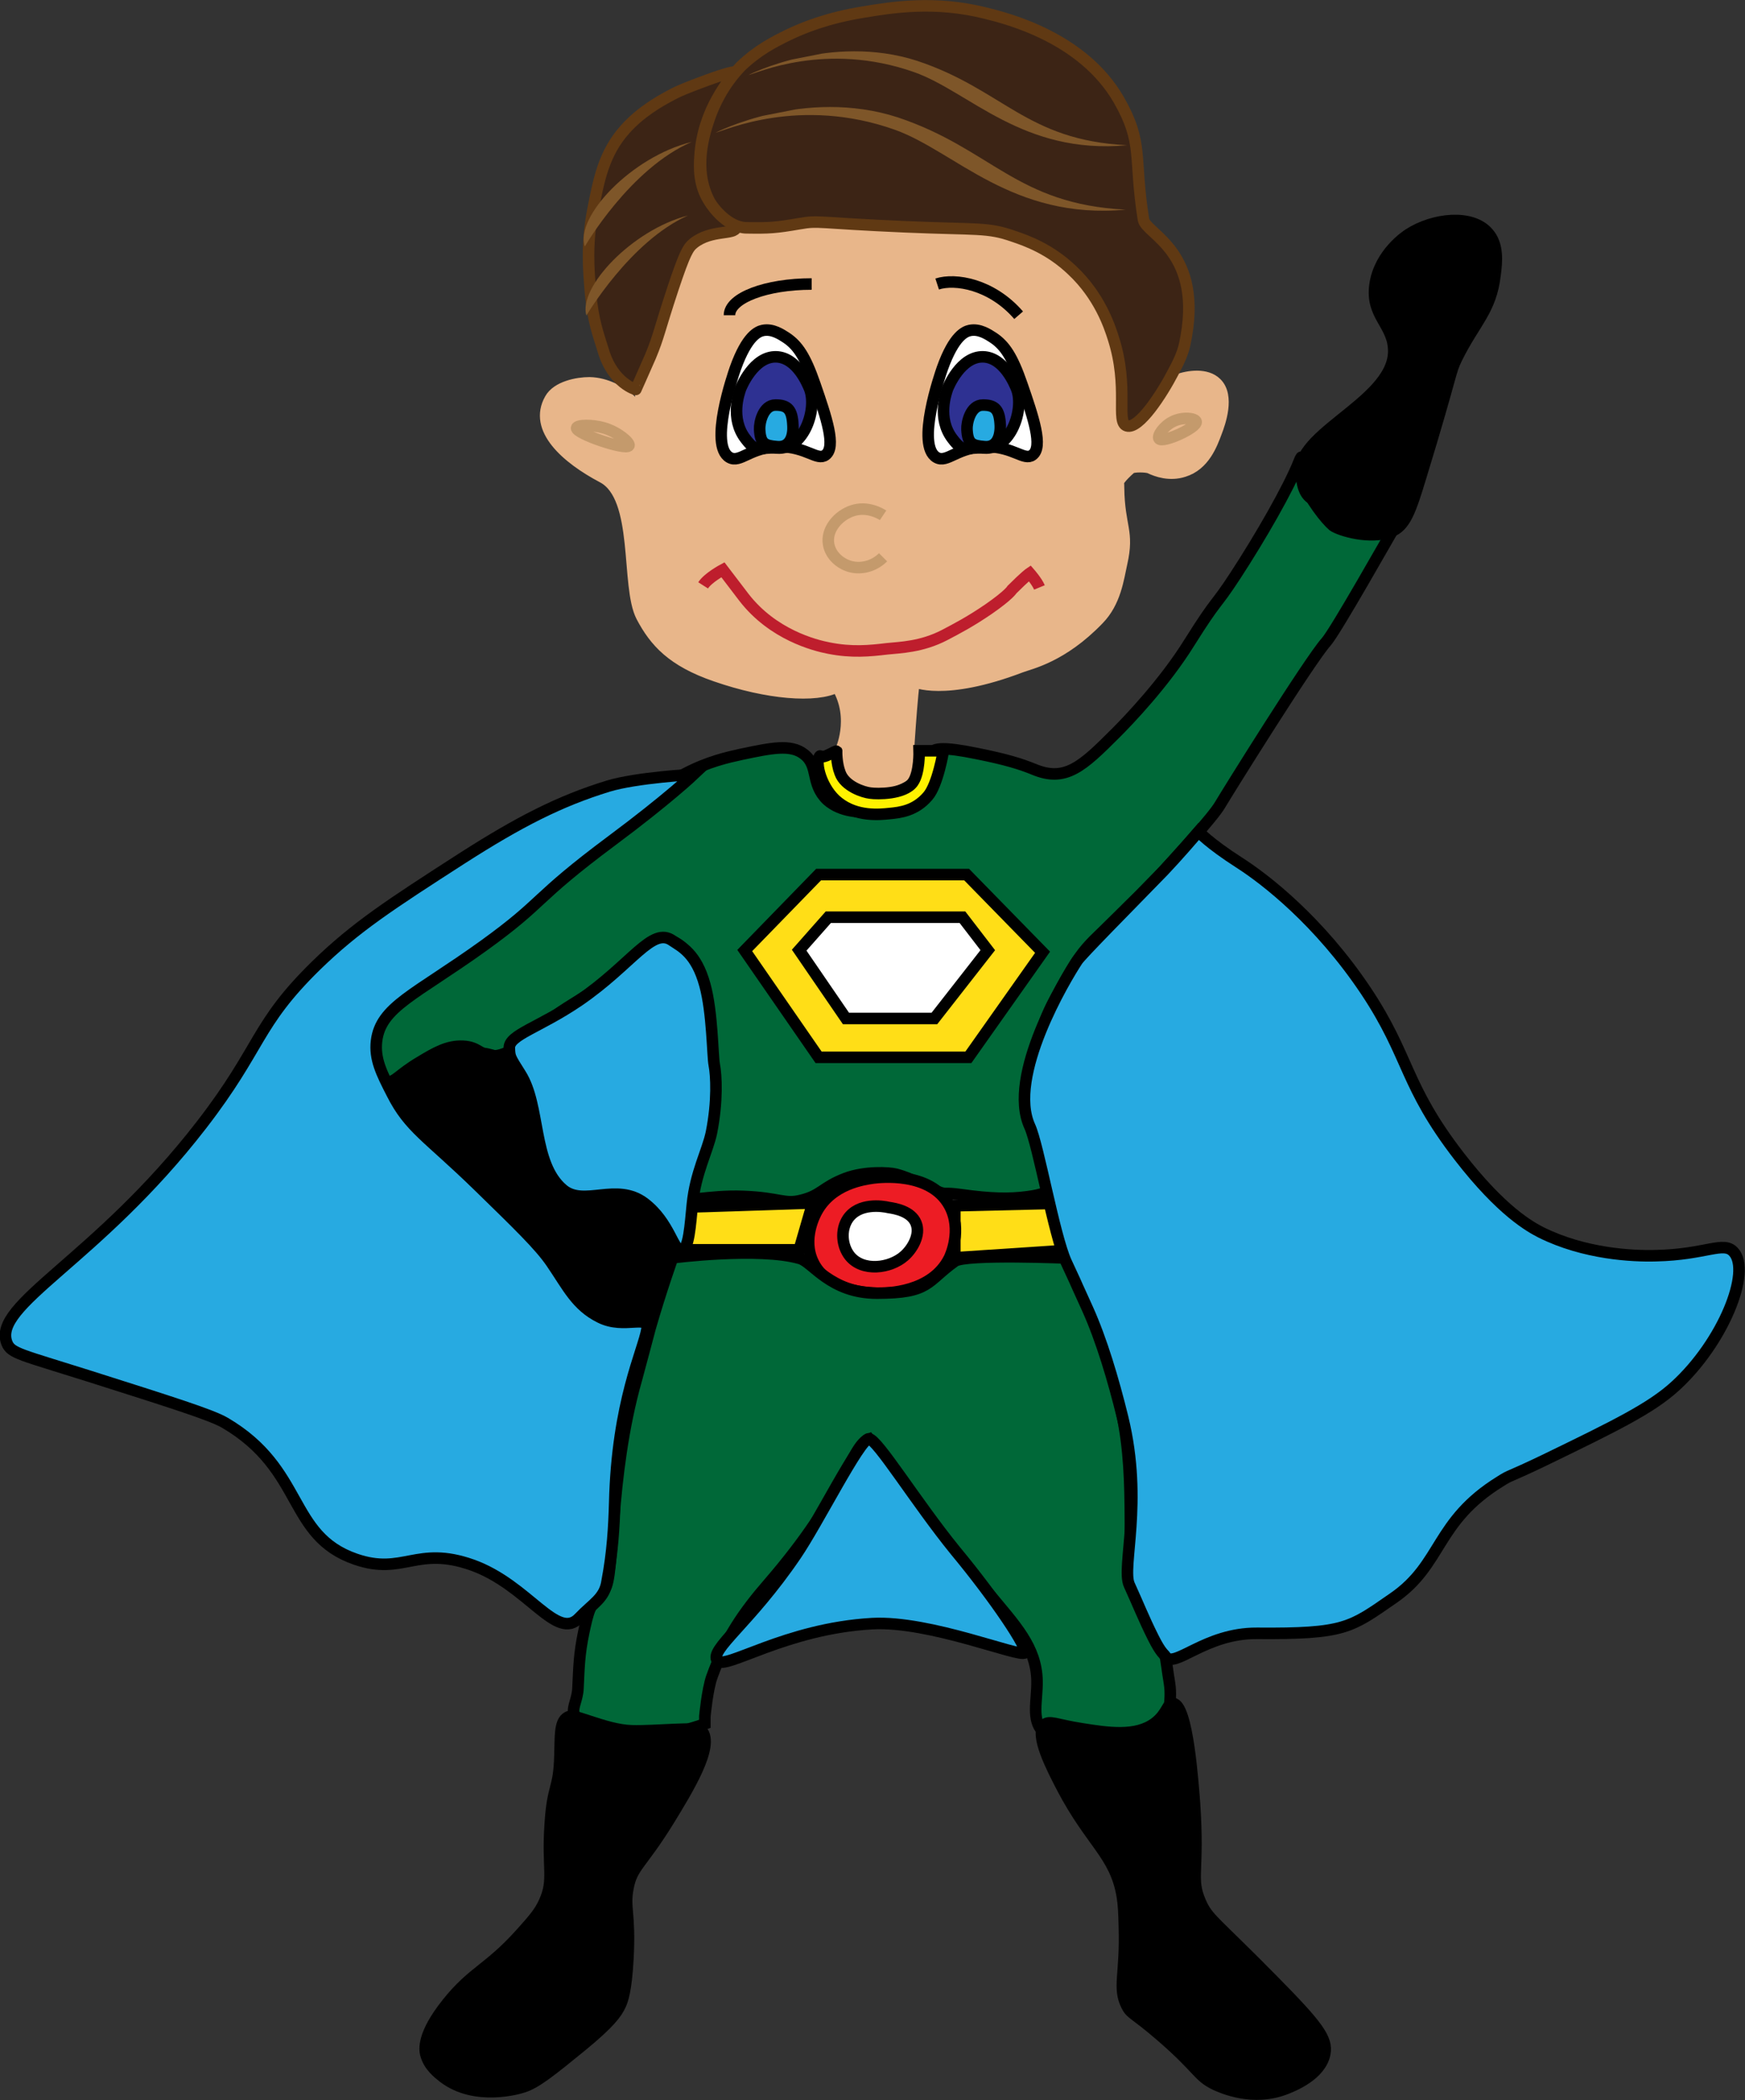 <?xml version="1.0" encoding="utf-8"?>
<!-- Generator: Adobe Illustrator 18.1.0, SVG Export Plug-In . SVG Version: 6.00 Build 0)  -->
<!DOCTYPE svg PUBLIC "-//W3C//DTD SVG 1.1//EN" "http://www.w3.org/Graphics/SVG/1.1/DTD/svg11.dtd">
<svg version="1.1" id="Layer_1" xmlns="http://www.w3.org/2000/svg" xmlns:xlink="http://www.w3.org/1999/xlink" x="0px" y="0px"
	 viewBox="0 0 503.3 605.6" enable-background="new 0 0 503.3 605.6" xml:space="preserve">
<rect x="0" y="0" width="503.3" height="605.6" fill="#333333" stroke="none"/>
<symbol  id="Brown_Hair_1" viewBox="-8.1 -3.4 16.2 6.8">
	<g>
		<path fill="#7E5629" d="M-8.1,2.5c0,0,10.4-0.9,16.2-5.9C3.6,2-5.5,4.9-8.1,2.5z"/>
	</g>
</symbol>
<symbol  id="Brown_Hair_4" viewBox="-11.3 -7.7 22.7 15.4">
	<path fill="#7E5629" d="M-11.3,7c0,0,5.6,2.6,10.6-1.9c5-4.6,5.8-10.2,12-12.7C4.7-6.5,2.2,0.9-1,4C-6.1,8.9-10.8,7-11.3,7z"/>
</symbol>
<g>
	<path fill="#006838" stroke="#000000" stroke-width="3.326" stroke-miterlimit="10" d="M231.9,217.5c-3.8-3-9.4-1.8-18,0
		c-4.1,0.9-9.6,2.1-16.3,5.6c-10,5.3-14.9,11.3-24.1,18.5c-12.9,10-22.6,21.7-35.4,31.4c-0.2,0.1-10.8,5.7-22.4,15.2
		c-3.3,2.7-6.8,5.7-7.9,10.7c-1.2,5.4,0.7,12,3.9,12.9c2.1,0.6,3.2-1.9,9.5-5.6c4.3-2.6,7.9-4.7,12.3-4.5c4.5,0.2,4.9,2.6,8.4,2.8
		c6.5,0.3,14.9-9.4,19.8-12.7c4.5-3.1,10.2-5.8,17.3-12.5c3.5-3.3,5.2-4.2,6.7-5.6c3-2.6,8.4-5.8,14.3,3.5c3.8,6,2.3,19.1,2.4,26.3
		c0.1,4.9,0.4,17.2-2,26.3c0,0-0.3,2-2.5,9.5l-1.5,5.7c0.8,2.1,7.6-0.4,18,0c10.5,0.4,11.8,2.4,16.8,1.1c5.7-1.4,6.1-3.8,12.7-6.3
		c5.5-2.1,12.6-1.7,14.5-1.2c5.6,1.5,6.4,3.1,12.9,5.3c1.9,0.6,0.8-0.1,5.9,0.6c8.6,1.2,13.9,1.3,19.1,0.6c4.7-0.6,5.4-1.4,5.6-1.7
		c2.4-3.1-0.5-8-2.8-17.9c-0.7-3.1-2.8-10.6-0.5-19.6c0.9-3.5,1-9.1,5.6-17.6c5.5-10.2,7.4-13,10.3-16.1c2-2.1,0,0,8.4-8.3
		c8.2-8.2,7.7-7.1,12.1-12.1c3.9-4.4,14.8-16,17-19.9c1.7-2.9,25.6-41.3,30.5-46.8c2.7-3,18.6-31.3,19.4-32.5
		c4.2-6.8-13.7-1.8-11.6-1.9c9.6-0.6-2.8-4.2-11-6.5c-6.6-1.9-2.4-16.7-4.6-11.1c-3.1,7.8-11.1,21.7-18.4,32.9
		c-6.2,9.5-4.9,6-13.2,19.2c-7.3,11.8-17.8,22.7-21.3,26.2c-9.6,9.6-14.5,14.3-23.7,10.4c-3.7-1.5-7.8-2.8-16.3-4.5
		c-10.2-2.1-11.9-1.3-12.9-0.6c-3.6,2.7-0.7,7.6-4.5,12.3c-3.8,4.8-10.9,5-13.5,5.1c-2.7,0.1-8.2,0.2-12.3-3.4
		C233.7,226,236.3,220.9,231.9,217.5z"/>
	<polygon fill="#FFDE17" stroke="#000000" stroke-width="3.326" stroke-miterlimit="10" points="236.1,252.2 214.8,274.1 
		236.1,304.9 279.3,304.9 300.7,274.6 278.8,252.2 	"/>
	<polygon fill="#FFFFFF" stroke="#000000" stroke-width="3.326" stroke-miterlimit="10" points="230.5,274 244,293.7 269.5,293.7 
		284.9,274 277.6,264.5 238.9,264.5 	"/>
	<path stroke="#000000" stroke-width="3.326" stroke-miterlimit="10" d="M114.9,312.8c-1,3.7,3.6,10.3,11.8,18.5
		c17.8,17.7,20.2,15.4,27.5,24.7c7.2,9.1,8.5,15.9,18.5,23c4.3,3.1,7.4,4.1,10.1,3.4c5.5-1.5,7.3-9.8,8.4-14.6
		c1.3-5.5,2.8-12.3-1.1-17.4c-3-3.9-7.7-4.9-11.2-5.6c-7.6-1.6-9.5,1.2-13.5,0c-11.6-3.4-6.3-32.7-20.2-39.3
		c-5.7-2.7-11.9-2.2-15.1-1.4C126.9,305,116.3,307.5,114.9,312.8z"/>
	<path stroke="#000000" stroke-width="3.326" stroke-miterlimit="10" d="M375.6,138.5c-5-12.7,26.3-21.9,26.4-37.2
		c0-7.8-6.7-10.1-5.4-19.2c1.3-9,9-14.1,9.8-14.6c7-4.5,18.1-5.8,22.8-0.3c3,3.4,2.5,8.3,2,12.1c-1.2,10.3-5.9,13.6-11,23.9
		c-2.2,4.5-0.9,3.1-10.4,34.2c-3,9.9-4.5,14.3-8.6,15.9c-6,2.3-14.7-0.3-16.7-1.7C382.4,149.8,377.9,144.2,375.6,138.5z"/>
	<path fill="#FFDE17" stroke="#000000" stroke-width="3.326" stroke-miterlimit="10" d="M197.4,348.1c-1.1,4.1-2.2,8.2-3.4,12.3
		h36.5l3.9-13.5L197.4,348.1z"/>
	<polygon fill="#FFDE17" stroke="#000000" stroke-width="3.326" stroke-miterlimit="10" points="275.4,347.7 275.4,362.7 
		308.5,360.5 304.6,347 	"/>
	<path fill="#ED1C24" stroke="#000000" stroke-width="3.326" stroke-miterlimit="10" d="M235.6,349.3c-0.5,0.9-4.3,7.9-1.1,14.6
		c4.1,8.7,16.2,8.9,18.5,9c2.7,0.1,15.8-0.1,20.8-10.1c0.2-0.4,3.9-8.1,0-15.2c-5.5-9.9-20.2-8.1-21.9-7.9
		C249.2,340.1,240,341.3,235.6,349.3z"/>
	<path fill="#FFFFFF" stroke="#000000" stroke-width="3.326" stroke-miterlimit="10" d="M244.5,351.5c-2.1,3.2-1.7,7.8,0.6,10.7
		c3.7,4.6,11.6,3.6,15.7,0c2.3-2,4.8-6.1,3.4-9.5c-1.4-3.4-5.9-4.2-7.9-4.5C254.6,347.8,247.7,346.7,244.5,351.5z"/>
	<path fill="#006838" stroke="#000000" stroke-width="3.326" stroke-miterlimit="10" d="M194,362.7c0,0-3.4,9.5-6.5,20.3
		c-0.5,1.8-2.6,9.9-3.9,14.6c-8.2,28.8-6.2,57.8-9.3,60.7c-4.2,3.9-4.7,6.8-5.9,12.2c-1.4,6.7-1.4,10.3-1.7,16.3
		c-0.1,3.1-1.6,5.3-1.2,7.2c0.6,2.8,5.2,4.2,8.4,5.1c1.8,0.5,9.3,1.6,15.3,1.3c6.4-0.4,14.1-3.3,14.1-3.3v-2.2c0,0,0.7-7.6,2-11.3
		c4-11.2,9.2-18.7,16.4-27c22.5-26,23.9-39.8,28.9-41.6c0,0,9.2,13.8,34.5,44.4c7.7,9.3,13.8,15.5,14,25.3
		c0.1,5.7-1.7,11.2,1.7,14.6c0.8,0.8,2.1,1.8,10.7,2.2c15.3,0.9,19.9-1.9,21.3-2.8c1.5-1,4.4-2.9,4.5-5.6c0.1-2.5,0.5-4.6,0-7.8
		c-1.3-7.7-0.8-9.8-4.8-16.7c-1.8-3-3-7.1-4.7-10.7c-3.6-7.8,0.3-29.7-4.3-50.6c-2.5-11.5-0.5-20.8-4.2-24.5
		c-6.5-6.3-10.9-20-10.9-20s-29.9-1.3-33,0.9c-8.3,5.9-7.1,9.2-22.5,9.2c-13.4,0-18.5-9-22.2-10C218.9,359.5,194,362.7,194,362.7z"
		/>
	<path stroke="#000000" stroke-width="3.326" stroke-miterlimit="10" d="M161.5,506.4c0.2-5.4-0.2-9.9,2.2-11.2
		c1.3-0.7,2.7,0,6.2,1.1c4,1.3,8.3,2.7,12.3,2.8c6.7,0.2,19.2-1.2,20.2,0c3.7,4.3-4,16.8-9.5,25.8c-8.1,13.1-10.6,13.2-11.8,19.6
		c-1.1,5.8,0.7,7.1,0,20.2c-0.5,9.5-1.6,12.2-2.2,13.5c-1.1,2.3-2.8,4.9-11.2,11.8c-8.6,7-13,10.6-16.8,11.8
		c-1.1,0.4-13.9,4.2-23-2.8c-1.5-1.2-4.2-3.2-5.1-6.7c-0.3-1.3-1-5.6,6.2-14.6c7.3-9.2,12-9.8,21.3-20.2c3.6-4,5.4-6.1,6.7-9
		c3-6.6,0.8-9.6,1.7-22.4C159.4,514.6,161.2,516.4,161.5,506.4z"/>
	<path stroke="#000000" stroke-width="3.326" stroke-miterlimit="10" d="M306.3,515.4c-2.9-5.6-7.9-15.2-5.1-18
		c1.4-1.4,3.6,0,10.7,1.1c7.6,1.2,15.8,2.5,21.3-1.7c3.5-2.7,3.5-5.7,5.1-5.6c4.3,0.3,5.8,23.8,6.2,28.6c1.4,20.3-1.3,21.6,1.7,28.6
		c2.2,5.1,3.9,5.3,21.3,23c12.5,12.7,15.4,16.5,14.6,20.8c-1.2,6.2-9.2,9.3-11.2,10.1c-9.6,3.8-18.6-0.4-20.2-1.1
		c-5.3-2.5-4.6-4.4-15.7-14c-8.1-7-8.8-6.3-10.1-9c-2.5-5.2-0.2-8.8-0.6-22.4c-0.1-4.4-0.2-6.5-0.6-9
		C321.7,534.8,314.7,531.5,306.3,515.4z"/>
	<path fill="#27AAE1" stroke="#000000" stroke-width="3.326" stroke-miterlimit="10" d="M345.7,239.8c0,0,2.9,3.3,11.8,9
		c7.5,4.8,23,16.8,36.5,37c12.7,19.1,10.9,27,26.9,47.7c12.3,15.9,20.5,20.3,23.6,21.9c12.5,6.2,26.3,6.9,33.1,6.7
		c14.4-0.3,19.5-4.3,22.4-1.1c5.2,5.6-3,26.1-16.8,38.7c-7,6.4-17.2,11.4-37.6,21.3c-10.8,5.2-9.8,4.2-12.9,6.2
		c-18.8,11.6-16.6,23.9-30.9,33.7c-12.3,8.5-13.9,10.3-39.3,10.1c-14.9-0.1-23.8,10.3-26.3,6.7c-0.5-0.8-1.3-0.9-3.6-5.5
		c-2.8-5.6-4.3-9.5-6.9-15.2c-2.3-5.1,4.1-23.6-1.9-48.2c-2.7-11-6.1-22.4-10.1-31.3c-6.2-13.6-1.5-3.5-6.2-13.6
		c-3.5-7.7-8-33.7-10.5-39.1c-6.6-14.5,10.2-42.5,13.7-47.8c1.2-1.8,14.5-15.2,24.9-25.9C339.6,246.9,344.4,241.3,345.7,239.8z"/>
	<path fill="#27AAE1" stroke="#000000" stroke-width="3.326" stroke-miterlimit="10" d="M295.6,476.6c-1.4,1.5-27.3-9.3-44-8.4
		c-25.1,1.4-42.5,13.5-44.7,10.7c-2.4-3.2,9.2-10.7,22.6-30.4c6.3-9.2,18.4-33.5,21.1-33.6c2.4,0,13.6,18.3,24.9,32.2
		C287.2,461.2,296.7,475.5,295.6,476.6z"/>
	<path fill="#27AAE1" stroke="#000000" stroke-width="3.326" stroke-miterlimit="10" d="M167.1,466.5c-6.5,7-14.7-9.4-30.9-15.2
		c-16.1-5.7-19.9,3.1-33.7-1.7c-19.6-6.8-14.6-25.8-37.6-39.3c-3.9-2.3-15.7-6-39.3-13.5c-19.6-6.2-22.4-6.5-23.6-9.5
		c-4.4-11.1,25.8-23.7,56.1-62.9c17.4-22.5,15.5-28.8,33.1-46c11.4-11.1,21.6-17.7,42.1-30.9c16.4-10.5,28.1-16.5,42.1-20.8
		c8.2-2.5,24.7-3.4,24.7-3.4s-7.6,7.2-23.6,19.1c-23.1,17.2-19.1,17.4-37,30.3c-19.9,14.3-29.7,17.6-30.9,27.5
		c-0.6,5.1,1.4,9.2,4.5,15.2c5,9.9,10.1,12.2,24.7,26.4c11.9,11.6,17.9,17.4,21.3,22.4c4.6,6.7,7.1,12.3,14,15.7
		c7,3.5,14.2-1.1,13.5,3.4c-1,6.2-8.6,20.9-9.3,50c-0.2,6.9-0.6,14.3-2.2,22.7C174.4,460.9,171,462.4,167.1,466.5z"/>
	<g>
		<path fill="#27AAE1" stroke="#000000" stroke-width="3.326" stroke-miterlimit="10" d="M194,271.3c-5.9-4.3-11.6,6.7-27.1,17.3
			c-11.5,7.8-20.1,9.8-20,13.6c0.1,2.6,0.1,2.6,3.2,7.5c5.9,9.3,3.3,25.7,12.2,33.3c6.1,5.2,15.5-2.2,23.6,4
			c7.3,5.6,8.3,13.9,10.7,13.6c2.1-0.3,2.5-7.4,3.1-13.4c0.9-9,4.4-15.3,5.5-20.6c1.8-9.1,1.4-16.5,0.8-19.6
			c-0.5-2.6-0.5-15.1-2.7-23C200.8,274.9,196.5,273,194,271.3z"/>
	</g>
	<path fill="#E8B68A" stroke="#E8B68A" stroke-width="3.326" stroke-miterlimit="10" d="M261.6,223.1c0,0,0.9-16.8,2-26.6
		c0,0,8.6,4.3,30.9-4.2c2.6-1,11.8-2.8,22.3-13.7c4.9-5,5.7-11.7,6.7-16.2c2.1-9.3-0.7-10.2-0.9-21.7c0,0-2.3-0.6,3.5-5.7
		c0.8-0.6,4.6-0.5,5.5-0.1c2.1,1,5.8,2.3,9.8,1c5.9-1.8,8.1-7.8,9.4-11.3c1-2.6,3.8-10.4,0-14.1c-2.8-2.8-8-2.1-11.3-0.9
		c-10.2,3.7-11.8,16.5-15.1,16c-2.8-0.4,0.7-5.8-2.8-20.7c-1-4.2-0.6-5.2-5.2-13.9c-3.2-6-6.8-13.8-12.5-17.2
		c-5.9-3.5-11.5-7.3-27.2-8.4c-17.2-1.2-19.9-0.2-38.9-1.1c-8-0.3-19.7-0.3-36.5,7.4c-6.2,2.8-10.4,27.7-12.8,31
		c-8.8,11.9,0.1,14.7-0.8,17.8c0,0.1,0,0.1-0.1,0.1c-0.7,0.4-3.7-3.8-7.5-6.6c-1.1-0.8-5-3.5-10.1-3.6c-3.4,0-9.3,1.1-11.3,4.7
		c-4.9,8.6,4.7,17,15.1,22.5c10.9,5.7,6.7,31.4,11.3,40.2c3.8,7.2,8.8,12.8,21.3,17.1c15,5.2,29,6.3,35.1,3.1c0,0,0,0,0,0
		c5.5,9.3,0.9,18.7,0.9,18.7c0,1.1-0.1,2.9-0.1,5.2c1.3,1.1,3.8,2.5,7.1,3.5c0.9,0.3,2,0.4,3.4,0.4
		C257.9,226.1,261.6,223.1,261.6,223.1z"/>
	<path fill="none" stroke="#C49A6C" stroke-width="3.326" stroke-miterlimit="10" d="M334.3,126.5c-0.6-0.8,1.3-3.6,3.9-4.9
		c2.9-1.5,6.6-1,6.8,0C345.4,123.3,335.3,127.9,334.3,126.5z"/>
	<path fill="none" stroke="#C49A6C" stroke-width="3.326" stroke-miterlimit="10" d="M181.4,128.5c0.4-0.8-3.1-3.9-7.2-5.1
		c-3.4-1-7.7-0.9-7.9,0C166,125,180.6,130,181.4,128.5z"/>
	<g>
		<path fill="#FFFFFF" stroke="#000000" stroke-width="3.326" stroke-miterlimit="10" d="M270.1,131.9c3.1,1.8,6-3.1,14.4-3.1
			c7.8,0,10.9,4.2,13.3,2.4c3.1-2.3,0.3-10.7-3.1-20.5c-2.7-7.8-4.9-11.1-8.2-13.3c-1.4-0.9-4-2.7-6.8-2.1
			c-1.3,0.3-4.5,1.4-7.9,10.9C271.2,107.9,264.1,128.4,270.1,131.9z"/>
		<path fill="#2E3192" stroke="#000000" stroke-width="3.326" stroke-miterlimit="10" d="M274.7,126.5c-4.5-5.9-1.8-13.2-1.4-14.4
			c0.2-0.5,3.8-9.4,10.3-9.2c6,0.2,9.1,8,9.6,9.2c2.3,5.8-1.6,17.7-9.4,17.1C278.4,128.8,278.1,131,274.7,126.5z"/>
		<path fill="#27AAE1" stroke="#000000" stroke-width="3.326" stroke-miterlimit="10" d="M284,128.8c-3.6-0.3-4.9-0.8-5.1-5
			c-0.1-1.9,1-7,4.6-7c3.5,0,4.8,1.3,5,5.9C288.6,125.9,287.5,129.1,284,128.8z"/>
	</g>
	<g>
		<path fill="#FFFFFF" stroke="#000000" stroke-width="3.326" stroke-miterlimit="10" d="M210.4,131.9c3.1,1.8,6-3.1,14.4-3.1
			c7.8,0,10.9,4.2,13.3,2.4c3.1-2.3,0.3-10.7-3.1-20.5c-2.7-7.8-4.9-11.1-8.2-13.3c-1.4-0.9-4-2.7-6.8-2.1
			c-1.3,0.3-4.5,1.4-7.9,10.9C211.5,107.9,204.4,128.4,210.4,131.9z"/>
		<path fill="#2E3192" stroke="#000000" stroke-width="3.326" stroke-miterlimit="10" d="M215,126.5c-4.5-5.9-1.8-13.2-1.4-14.4
			c0.2-0.5,3.8-9.4,10.3-9.2c6,0.2,9.1,8,9.6,9.2c2.3,5.8-1.6,17.7-9.4,17.1C218.7,128.8,218.4,131,215,126.5z"/>
		<path fill="#27AAE1" stroke="#000000" stroke-width="3.326" stroke-miterlimit="10" d="M224.2,128.8c-3.6-0.3-4.9-0.8-5.1-5
			c-0.1-1.9,1-7,4.6-7c3.5,0,4.8,1.3,5,5.9C228.9,125.9,227.8,129.1,224.2,128.8z"/>
	</g>
	<path fill="none" stroke="#000000" stroke-width="3.326" stroke-miterlimit="10" d="M270.3,81.9c5.2-1.7,15.7,0,23.5,9"/>
	<path fill="none" stroke="#000000" stroke-width="3.326" stroke-miterlimit="10" d="M210.4,90.9c0-5,10.6-9,23.7-9"/>
	<line fill="none" stroke="#000000" stroke-width="3.326" stroke-miterlimit="10" x1="276.3" y1="96.4" x2="276.3" y2="96.4"/>
	<g>
		<path fill="none" stroke="#C49A6C" stroke-width="3.326" stroke-miterlimit="10" d="M254.7,148.6c-0.6-0.4-4.5-2.8-8.9-1.3
			c-3.9,1.3-7.6,5.3-6.8,9.7c0.6,3.3,3.4,5.5,6,6.3c3.3,1,7.1,0,9.7-2.6"/>
	</g>
	<path fill="none" stroke="#BE1E2D" stroke-width="3.326" stroke-miterlimit="10" d="M202.8,168.8c1.4-2.2,5.7-4.5,5.7-4.5
		s3.6,4.7,6.1,8c8.3,10.7,20.3,13.8,24.5,14.6c6.6,1.3,11.7,0.8,16.7,0.2c3.8-0.4,10-0.5,16.7-4c3.6-1.9,7.3-3.8,12.7-7.5
		c5.9-4.1,6.7-5.6,6.7-5.6c3.9-3.9,5.1-4.7,5.1-4.7s2.1,2.4,2.8,4.1"/>
	<path fill="#3C2415" stroke="#603913" stroke-width="3.326" stroke-miterlimit="10" d="M174,101.1c-1.5-4.9-3-8.6-3.7-16.9
		c-0.5-6.1-1.2-13.7,0.7-23.6c1.7-8.7,3.1-16.3,9.2-23.2c4.5-5.1,10.1-8.2,12.5-9.5c3.2-1.8,5.9-2.8,11.3-4.8c4.9-1.8,8.5-2.8,8-2.1
		c-1.3,1.8-9.3,10.5-10.1,24.1c-0.2,2.8-0.5,8.6,3,13.4c3.2,4.3,7.8,5.4,7.4,7.1c-0.4,2.2-7.1,0.5-12.2,4.5c-1.6,1.3-2.5,2.6-6,13.1
		c-4.1,12.4-4,13.6-6.5,19.6c-1.3,3-4.2,9.5-4.2,9.5v0C183.5,112.4,176.8,110.6,174,101.1z"/>
	<path fill="#3C2415" stroke="#603913" stroke-width="3.326" stroke-miterlimit="10" d="M227.5,10c4.2-2,11-4.8,21.4-6.5
		c8.4-1.4,20.7-3.4,35.4,0.3c6.5,1.6,28.1,7.1,38.4,25c7.2,12.6,4.2,16.2,7.1,34.5c0.7,4.3,17.7,9.2,11.9,36c-0.7,3.2-2.3,6.1-3.3,8
		c-3.2,6.2-9.9,16.6-13.4,15.5c-3.3-1,0.7-11-3.9-25.3c-1.1-3.5-4-12.2-11.9-19.6c-6.4-6.1-13.1-8.5-17-9.8
		c-7.4-2.6-10.2-1.8-31.2-2.7c-25.5-1.1-24.7-1.9-30.4-0.9c-6.9,1.2-8.8,1.3-15.2,1.2c-5.3,0-9.7-5.7-10.7-7.5
		c-5.1-9.5-1.5-20,0-24.4c1.2-3.4,3.7-9.1,8.9-14.6C218.5,14.5,223,12.2,227.5,10z"/>
	<path fill="#FFF200" stroke="#000000" stroke-width="3.326" stroke-miterlimit="10" d="M236.5,218c0.2-0.2,0,0.9,2.8-0.5
		c2.3-1.2,2-0.9,2-0.9s-0.1,3.5,1,6.3c1.4,3.9,6.8,5.6,8.7,5.8c2,0.3,9.8,0.4,12.3-3.1c2-2.8,1.8-9.1,1.8-9.1h7
		c0,0-1.6,9.8-4.5,13.1c-3.6,4.2-7.9,4.7-11,5c-2.9,0.3-9.5,1-14.8-3.2C237,227.7,234.8,219.8,236.5,218z"/>
</g>
<use xlink:href="#Brown_Hair_4"  width="22.7" height="15.4" x="-11.3" y="-7.7" transform="matrix(4.853 -0.954 -0.589 -2.997 265.347 48.464)" overflow="visible"/>
<use xlink:href="#Brown_Hair_4"  width="22.7" height="15.4" x="-11.3" y="-7.7" transform="matrix(4.485 -0.882 -0.541 -2.752 270.335 30.933)" overflow="visible"/>
<use xlink:href="#Brown_Hair_1"  width="16.2" height="6.8" x="-8.1" y="-3.4" transform="matrix(1.049 -2.259 -2.348 -1.09 183.038 55.514)" overflow="visible"/>
<use xlink:href="#Brown_Hair_1"  width="16.2" height="6.8" x="-8.1" y="-3.4" transform="matrix(1.032 -2.153 -2.133 -1.022 182.823 76.103)" overflow="visible"/>
</svg>
